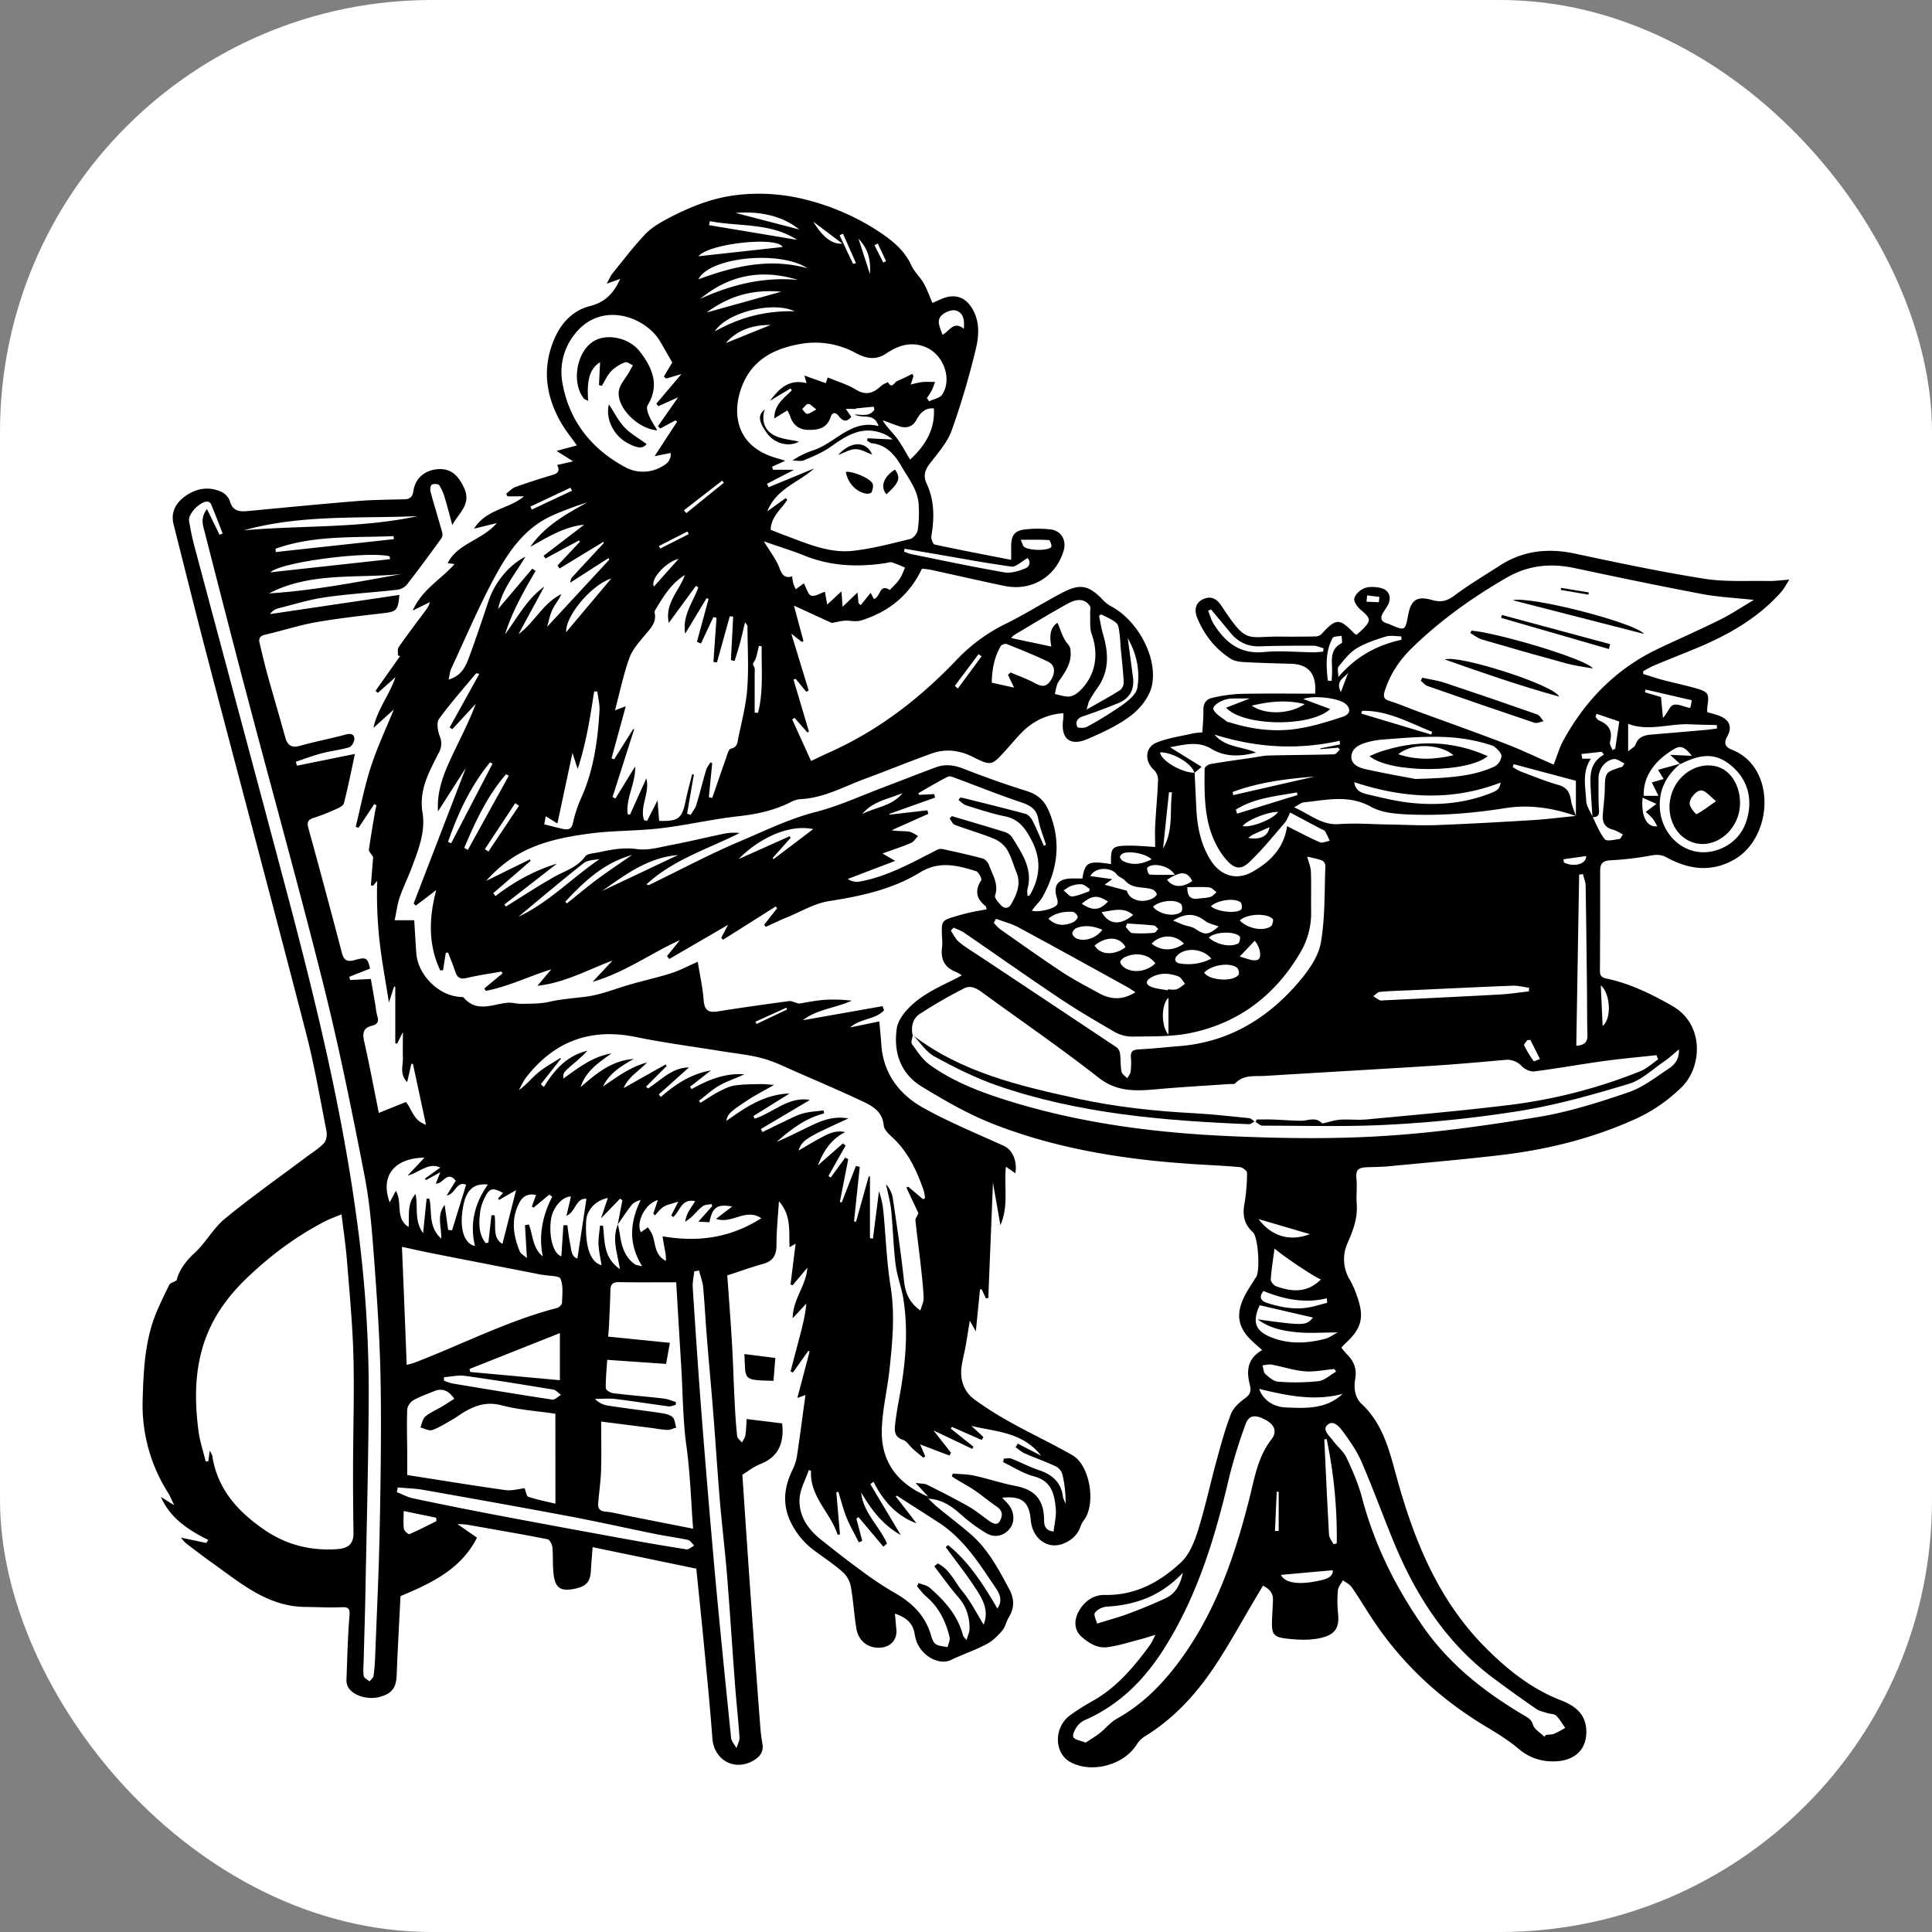 <svg id="Layer_1" data-name="Layer 1" xmlns="http://www.w3.org/2000/svg" viewBox="0 0 1282.67 1282.67"><rect x="0" y="0" width="1282.67" height="1282.67" fill="#808080" stroke="none"/><defs><style>.cls-1{fill:#fff;}</style></defs><rect class="cls-1" width="1282.67" height="1282.67" rx="286.67"/><path d="M292.25,644.22c-7.85-16.75-7.68-34.22-2.63-53.28L276.1,601.22l-1.49-1.36c11.42-29.66,22.84-59.33,34.69-90.08l-18.49,28.89c-.92-13.4,3.82-25.18,9.24-36.67s11.22-22.53,15.8-34.7L300.3,484.12l-1.76-1.19c6.51-11.75,13-23.49,19.68-35.49-1.41-.32-2-.58-2.07-.45-8.35,10-17,19.76-24.68,30.29-1.79,2.48-.89,7.94.44,11.37a12.53,12.53,0,0,1-.74,11.42c-1.9,3.54-3.66,7.16-5.37,10.8-4.24,9-7,18.15-5.3,28.51,2.08,12.76-2.65,24.59-7,36.28-2.52,6.77-5.78,13.28-8.13,20.1-1.58,4.62-2.16,9.6-3.36,15.2h13c.47,7.49.86,14.76,1.4,22,1,14,14.45,28.1,29.28,28.92.76,0,1.82.06,2.23.53,8.52,9.86,18.69,4.48,28.5,3.37,3.3-.38,6.76.77,10.13.68,5.93-.15,12,0,17.71-1.27,8.1-1.85,16.23-2.43,24.38-3.43,10.39-1.28,20.39-5.55,30.6-8.42,8.87-2.49,17.88-4.51,26.65-7.32,5.63-1.81,10.93-4.67,17.35-7.48,1.39,8.66,3.29,17.07,3.94,25.58.48,6.21,2.79,8.42,9.16,7.4,15.8-2.53,31.66-4.74,47.52-6.88,1.69-.23,3.56.87,6.51,1.67,4.5-.69,10.68-2,16.92-2.5a100.17,100.17,0,0,1,18.16.54c-10.74,4.93-23.06,5.67-32.46,13L585.93,668l1,2.7c-5.68,6.28-15.52,5.27-22.48,11.42l19.33-4c.5,5.63,1,10.4,1.33,15.18,1.27,19.51,12,33.41,28.13,42.36,17.12,9.5,35.39,17,53.26,25.12,5.43,2.47,8.93,9.48,7.65,18.15l-6.33-4.33c-1.36,12.74,2,26.06-3.66,38.78-1.68-9.65-3.37-19.29-4.93-28.23-1,25.16-2.06,50.9-3.09,76.64l-1.62.18q-1.38-3-2.78-6l-1.1.06-2.78,27.87c-1.48-2.63-2.32-4.13-4-7.1-1.11,6.79-1.9,12.05-2.85,17.29-.81,4.52-2.09,9-2.66,13.51-1.07,8.57,1.61,16.31,8.42,21.39a224.17,224.17,0,0,0,25.42,16c13.13,7.31,26.82,13.66,39.84,21.17,11.62,6.71,15.73,32.13,7.68,43a16.67,16.67,0,0,0-2.53,4.72c-2.33,7.46-12,13.37-19.63,11.87-7.31-1.44-12.5-8-13.23-16.62-1-12.11-6.08-16.15-18.94-14.78,1.48,1.6,2.88,3,4.11,4.46,3.89,4.76,4.37,11.32,1.23,15.63-3.57,4.9-9.69,6.93-15.56,3.65a103.93,103.93,0,0,1-16.93-12.4c-6-5.19-11.9-10.07-21.94-10.71,2.82,2.62,4.53,4.37,6.4,5.9,7.31,6,14.85,11.69,22,17.89,11.45,10,18.37,23.26,25.4,36.38,3.24,6,3.58,12.18-.22,18.34-1.78,2.89-2.38,6.64-4.52,9.15-3,3.48-6.5,6.92-10.5,9-7.56,4-15.77,6.69-23.47,10.42s-19.24-2.37-22.9-12.37a29.78,29.78,0,0,1-1.32-5.26c-1.18-7-5.72-10.61-13-13.15.35,4,.62,7.24.94,10.5.63,6.35-3.23,11.19-9.59,12-8.42,1.08-15.46-3.78-16.94-12.51-1.54-9.1-2-18.38-3.62-27.45a17.83,17.83,0,0,0-4.94-9.67c-5.8-5.21-12.38-9.56-18.67-14.22a50.73,50.73,0,0,1-17-20.74c-5.15-11.83-3.43-23,2.21-34.15a34.22,34.22,0,0,0,2.83-10.17c1.69-11.12,3.11-22.28,4.64-33.43.22-1.57.44-3.13.73-5.24l-5.37,1.88c2.83-10.73,5.49-20.81,8.14-30.88l-.87-.36-10.24,14.4-1.55-.77q2.92-11.15,5.86-22.31c1.93-7.3,3.86-14.6,4.62-22.66-2.62,2.78-5.23,5.57-9.07,9.66.09-12.71,8.9-21.45,9.75-33.5l-9.8,11.64-1.39-.51c1.1-8.8,2.2-17.59,3.38-27.1l-4,2.35c-.55-10.49,1.32-21.27-7.08-30.47-.63,10.27-1.63,19.54-1.6,28.81,0,6.84-2.22,10.89-9,12.76-7.88,2.17-15.58,5-23.68,7.62,1.06,15,2.24,30,3.12,45,.76,13,1.11,26.07,1.77,39.1.38,7.53.85,15.07,1.67,22.56.16,1.52,2.06,2.86,3.16,4.28.78-1.55,2-3,2.27-4.67.54-3.3.57-6.69.88-10.93L519.29,945c1.33,12.56-2,22.17-14.7,27.09-4.23,1.65-7.92,4.68-11.73,7,1.82,26.67,3.54,53,5.41,79.28q3.12,44,6.48,87.9a112.83,112.83,0,0,0,1.4,11.3c1,5.42-1.62,8.75-6,11.3-12.51,7.29-26.16-.39-27.2-14.76-1.52-21-3.66-42-5.66-62.92-1.57-16.53-3.33-33-5-49.74l-68.83-14.28c-.43,5.63-.87,10.56-1.16,15.49-.44,7.56-2.9,10.44-10.54,12.09-9.36,2-13.12-.29-14.24-9.64-.71-6-.22-12-.81-18-.19-1.89-1.84-4.94-3.26-5.21-17.91-3.5-35.89-6.59-53.86-9.73a55.38,55.38,0,0,0-5.9-.31l13,9c-10.54,20.86-30.16,30.22-50.8,38.81-.85,17.24-1.85,34.76-2.52,52.29-.32,8.52-3,12.38-11.35,14.64-7.92,2.16-17.92-.93-21-6.65a9.48,9.48,0,0,1-1-4.62c.54-14.21.81-28.45,2-42.61.48-5.66-1.44-5.83-6-5.64-7.71.32-15.45-.16-23.17-.21-25.32-.17-43.23-16-62.22-29.44-5.89-4.19-11.61-8.6-17.34-13a27.78,27.78,0,0,1-3.17-3.6l16.83,3.56,1.3-2c-13.19-6.64-25.28-14.42-31.42-28.6l8.83,5.54c-1.78-3.64-2.72-6.09-4.08-8.27a108.41,108.41,0,0,1-16.89-60.83c.56-19.74,1.32-40.21,9.25-59.12,2.59-6.17,5.5-12.22,8.5-18.21.49-1,2.19-1.35,4.82-2.84,1.43-6.24,5.65-12.44,11.89-18.15,7.45-6.82,12.44-16.46,20.18-22.83,17.21-14.14,35.48-27,53.31-40.39,4.18-3.14,8.75-5.89,12.34-9.6,1.65-1.69,2.29-5.45,1.8-8-4.28-21.84-8.05-43.83-13.61-65.35-21.31-82.43-43.31-164.7-64.9-247.07-7.89-30.08-15.39-60.27-23-90.43-2.19-8.67,1.87-15,8.69-19.5,7.29-4.84,15.41-5.82,23.43-2a11.06,11.06,0,0,1,5.3,6.18c2,6.85,6.75,6.85,12.26,6.33,23.91-2.26,47.8-4.6,71.73-6.56,10.54-.86,21.14-.94,31.71-1.21,3.85-.1,5.5-1.54,6.08-5.55,1.26-8.73,8-14.16,17.09-14.48,8.28-.3,13.09,4.76,16.67,12.76,4.82,10.8-3.81,16.45-7.95,24.42-1.6-5.92-3.08-11.87-4.86-17.72a33.09,33.09,0,0,0-3.77-8.72c-.62-.93-3.74-1.15-4.95-.42-.93.56-1.25,3.26-.85,4.74,2.5,9.2,5.35,18.3,7.87,27.48a5.29,5.29,0,0,1-1,3.89c-7.46,10.22-14.92,20.45-22.71,30.41a10.45,10.45,0,0,1-6.5,3.29c-15.94,1.78-32,2.69-47.86,5-10.47,1.5-20.7,4.73-31,7.32a9.3,9.3,0,0,0-5.38,3.8l85.87-12.73c-.84,10.45-2,11.14-11.27,12.21-14.89,1.71-29.81,3.41-44.55,6-11.17,2-22,5.61-33.13,8.14-3.74.85-4.6,2.6-3.78,5.91,1.64,6.62,3.12,13.29,4.94,19.87,3.91,14.12,8.08,28.17,12,42.3,1.49,5.45,4.13,7.35,9.95,5.71,10-2.83,20.27-4.72,30.31-7.47,3.38-.92,5.54-.13,5.65,2.88.08,1.89-1.75,5.1-3.37,5.59-5.93,1.79-12.2,2.41-18.21,4-5.84,1.53-11.51,3.7-17.26,5.6l.7,2.64,38.53-7.81c-2.49,11.44-4.61,22.19-7.35,32.79-.45,1.73-3.45,3.1-5.54,4A135.53,135.53,0,0,1,208.24,543c-4.07,1.26-4.5,3.19-3.42,7.11q11.37,41.24,22.19,82.62c1.39,5.32,4,5.94,8.74,4.61,7.47-2.09,8.21-1.46,9.95,5.71l-13.81,5.45.55,2.16,13.76-.73c1.06,6.07,2.15,12.3,3.23,18.53a36.19,36.19,0,0,0,1,5.93c1.3,3.64.24,5.7-3.49,6.61-5.83,1.42-6.39,5-5.15,10.43,3.5,15.42,6.39,31,9.72,47.44l18-7.24c4.17,5,4.94,12.4,13.29,15.07-3-14.16-5.83-27.26-8.64-40.36h-1.09l-2.75,12.11c-5.17-5.42-2.69-10.91-2.83-15.88-.16-5.38,0-10.76,0-17.37-1.59,3.2-2.71,5.44-3.82,7.69l-1.24-.28V655.27l-.77-.37c-1,3-1.91,5.92-3.45,10.68-2.27-14.55-4.73-27.46-6.19-40.48a281.11,281.11,0,0,1-1.58-40.3l-2.77,3.26-1.43-.3c.54-6.83,1.09-13.66,1.5-18.75-1.49-2.47-3-3.77-2.81-4.85,1.15-8.32,2.6-16.6,4-24.89.26-1.55.69-3.06,1-4.6l-1.43-.84-10.42,15.68-1.92-.55c3.31-13.38,5.87-27,10.14-40.08S256.58,483,261.5,471l-13.57,12.26c2.42-12,10.59-21.82,14.61-33.64l-11.66,10.37-1.6-1.28,16.32-23.1-1.43-.44c.13-1.87-.41-4.2.5-5.52,5.39-7.74,11.1-15.25,16.73-22.82,1.53-2,3.15-4,4-7.08L274,405.35c6.28-14.15,18.71-20.57,27.79-30.87l-4.61-.59c6.8-13.33,22.82-15.12,32.64-26.62L314.67,351c8.51-13.25,23.28-13,33.18-21.47H336.91l-.84-1.74c2-1.52,3.84-3.63,6.12-4.45,8.1-2.92,16.33-5.55,24.6-8,3.57-1.06,5.18-2.61,3.12-6.62l10.59-2.43-11-6.94L383,295.73c-3.84-5.47-7.67-10.12-10.62-15.28-10.25-17.93-12.59-36.68-4.1-56,4.58-10.4,12.36-18.46,23.35-21.23,10.15-2.55,15.89-8.57,20.11-18.08l-8.95,3.2c1.71-3.09,2.49-5.11,3.78-6.71,7.1-8.77,13.92-17.82,21.68-26,4.15-4.38,9.71-7.69,15.13-10.55,14.42-7.6,29.51-13.73,45.84-15.6a125.76,125.76,0,0,1,46.36,3.21,158.72,158.72,0,0,1,46.28,20c9.26,6,18.38,12.78,23.27,23.63,1.92,4.26,5.78,7.62,8.12,11.75s3.89,8.69,5.79,13.06c3.21-1.29,6.75-3.35,10.54-4.08,7.43-1.44,12.92,2.15,16.56,9,4.49,8.47,3.71,17.53,1.65,25.89a522.23,522.23,0,0,1-16,53.94c-2.92,8-9.18,15-14.52,21.94-3.32,4.33-4.42,8.28-2.07,13.26,5.26,11.19,5.16,22.85,3.15,34.76-.3,1.8,1,5.44,2.16,5.68,16.56,3.58,33.21,6.73,50.81,10.17v-9.3c.12-7.08,2.36-10.14,9.33-10.9a73.92,73.92,0,0,1,16.82,0c7.15.87,10.72,7.23,8.69,14.1-5.11,17.33-21.33,27.14-39.27,23.41-16.23-3.37-32.39-7.11-48.6-10.63-2.11-.46-4.29-.6-6.18-.85-8.47,17.9-22.39,28.85-40.61,34.46-3.24,1-7.08-.08-10.63.1-2.31.12-4.59.77-8.66,1.5L527.1,402.07q3.18,11.76,6.33,23.47l-1.07.65-7-5.48c4.1,13.4,7.82,25.58,11.54,37.76l-1.66.76-7-8.54-1.42.49q5.11,17.24,10.24,34.47l-1,.67-8.54-9.72-1.58,1,12.52,27.61c5-2.32,9-4.29,13.18-6.16,32-14.45,59.13-35.47,83.24-60.73a113.63,113.63,0,0,1,32.27-23.9c12.77-6.29,24.89-13.89,37.46-20.6s18.39-5.41,28.12,5A20.51,20.51,0,0,0,738,402.7c17.19,9.29,30.73,33.6,26.77,52.49-1.54,7.31-7.57,15-13.7,19.71-8.59,6.65-18.9,11.33-29,15.72-11.66,5.08-17.94-.24-16.24-12.71.16-1.18.13-2.39.22-4.39a41.11,41.11,0,0,0-22.2,8C677.74,486,673,492.35,667.81,498c-9.38,10.34-9.49,10.72-22,4.48-9-4.51-18.14-5.51-27.43-2.17-14.9,5.35-29.56,11.37-44.41,16.86-13.88,5.13-27,12.59-42.31,13.37a16,16,0,0,0-6.33,1.81c-11.08,5.67-22.8,8.21-35.19,9.57-17.36,1.9-34.47,6-51.82,8-15.53,1.84-31.35,1.41-46.85,3.48-18.93,2.53-37.76,6.41-53.8,17.87a92.23,92.23,0,0,0-14.92,13.55l29.06-14.27.47,1L327.45,593l1.47,1.92c12.41-9.52,25.84-17,40.85-21.55L334.88,600.5c.34.45.68.9,1,1.36,10.63-6.59,21.08-13.49,31.95-19.64,7.22-4.09,15.41-6.31,20.71-13.65,1.37-1.9,5.46-2,8.36-2.6,8.59-1.84,16.94-3.53,26.12-2.23,7.26,1,15.1-1.3,22.57-2.73,11.61-2.22,23.11-5,34.69-7.42a32.58,32.58,0,0,1,10.74-.53c-21,10.63-43.89,17.48-61.86,34.12.8.2,1.36.55,1.68.4,20.24-9.79,40.11-20.44,60.8-29.17,16.36-6.9,32.31-14.84,49.82-19.3,15.25-3.9,29.77-10.64,44.59-16.22,11.82-4.45,23.55-9.17,35.42-13.51,6.06-2.22,11.94-1.48,18.12.95,13.82,5.42,27.83,10.4,42,14.83,7.57,2.37,12,6.49,15,13.93,8.31,20.08,5.54,38.83-4.85,57.1a33.07,33.07,0,0,1-3.36,4.2c-1.08,1.33-2.15,2.66-3.36,4.17,4,1.49,15.29-1.23,16.8-4,.62-1.14.31-3.06-.14-4.44-2.56-7.79.49-12.43,8.72-12.85,2.77-.14,5.55,0,8.22,0,1.66-10.9,3.84-11.94,19-9.59-.24-11.32.47-12.15,12.47-12.26,5.2,0,10.41.52,16.82.88,0-4.85-.22-9.76.05-14.64.54-10,1.53-20,1.89-30.08a9.37,9.37,0,0,0-2.78-6.47c-6.35-5.76-6-15,1.9-18.15,7.7-3.08,16.19-4.21,24.35-6.1a53.45,53.45,0,0,1,5.93-.63c.27-5,.8-9.78.68-14.55-.1-4.27,1.57-7.37,5.48-8.24a97.19,97.19,0,0,1,18.9-2.77c16.64-.37,33.3-.13,49.87-.13.92-13.4-4.5-19.55-16.31-19.87-10.46-.28-20.91-.55-31.35-1.13-2.92-.17-6.2-.73-8.58-2.26-10.26-6.58-17.51-15.93-22.1-27.08-1.89-4.61-1.59-9.93,4-12.43,5.16-2.3,8.91-.36,12.1,4.47,17.07,25.84,16.34,20.16,39,20.4q11.76.14,23.52-.11a6.16,6.16,0,0,0,4-1.68c9.62-10.53,11.79-10.58,21.84-.13a7.35,7.35,0,0,0,1.31.74c1.09-1,2.29-2,3.43-3.1,6.52-6.26,6.25-7.74-.63-13.48-2.17-1.81-4.78-5.44-4.28-7.54.65-2.72,3.84-5.73,6.63-6.8,3.15-1.19,7.21-1,10.61-.26,6.08,1.35,7.91,6.61,4.74,12-.81,1.39-1.74,2.7-2.61,4.06-2.33,3.67-2,6.38,2.68,7.6a11.1,11.1,0,0,1,1.68.67c10,4.27,10,4.27,12-6.15,1.9-10.23,5.78-13,16.09-10.06,5.83,1.67,9.81.61,14.65-3,9.62-7.21,20-13.37,30.14-19.92,15.58-10.08,32.26-11.72,50.25-7.86,28.38,6.09,56.82,12.05,85.47,16.61,13.94,2.22,28.4,1.23,42.62,1.51,4,.08,7.92-.49,13.85-.9-2.36,3.65-3.53,6.06-5.24,8-16,18.12-36.45,29.36-58.42,38.33-8.92,3.65-17.87,7.2-26.76,10.92a72.16,72.16,0,0,0-6.58,3.58v1.78c4.44,1.37,8.84,2.87,13.33,4.06,7.17,1.9,14.47,3.38,21.6,5.44,8.5,2.45,9,3.61,7.63,12.41a25.26,25.26,0,0,0,0,3.48c2.33.67,4.82,1.25,7.22,2.1,7.31,2.6,9.71,7.36,6,14.07-2.65,4.82-1,7.09,3.08,8.71,29.79,11.72,27.46,58.15,1.58,72.94-15.19,8.67-30.13,6.63-44.7-1.32-3.68-2-6.7-2.08-10.71-1.33a201.29,201.29,0,0,1-26.7,3.14c-5,.24-6.89,2.11-6.9,6.71,0,22.34,0,44.67-.15,67,0,3.42,1.76,4.27,4.72,4.9,15.5,3.29,29.47,10.23,43.18,18,22,12.49,19.64,41.07,6.44,53.92A106.7,106.7,0,0,1,1086,742.81c-28.21,12.76-57.94,20.26-88.57,23.93-25.07,3-50.25,5.14-75.39,7.55-5,.48-10,.45-15,.69-5.83.27-7,2.21-6.47,7.89.51,5.46-.23,11,.17,16.51.68,9.4-2.35,17.42-6.13,26a26.08,26.08,0,0,0,1.54,24.29,57.11,57.11,0,0,1,4.65,10.45c5.24,14.47,3.34,21.85-8.06,32.22-.71.64-1.3,1.41-2.23,2.42,1.46,1.69,2.67,3.24,4,4.64,4.38,4.43,6.37,9.49,5.26,15.87-1.06,6.15-.42,12.44,4.31,16.89,15,14.08,18.84,33.2,24.05,51.69,11.58,41.1,27.71,79.75,58.63,110.55,14.49,14.44,30.26,27,49.66,34.49,9.8,3.77,17.08,9.75,16.75,21.67-.36,12.47-9.4,19.61-24.32,18.78a33.9,33.9,0,0,1-20.75-8.4c-6.7-5.63-14.3-10.27-21.83-14.8-30.48-18.3-55.84-41.93-75.41-71.66-4.52-6.88-8.76-14-13.45-20.71-1.35-2-3.85-3.1-5.82-4.62-1.17,2.2-3.14,4.32-3.34,6.59a82.54,82.54,0,0,0,.1,15.56c.95,9.43-1.81,14.2-12.59,16.38-7.26,1.47-15.15,1-22.6.07-7.64-.94-8.93-3.37-8.68-11,.15-4.62.4-9.24.65-13.86s-1.64-7.7-6.65-10.14c-1.59,2.69-3.14,5.34-4.73,8-10,16.69-19.18,34-30.3,49.89-11.64,16.65-25.76,31.34-43.39,42.16a17.49,17.49,0,0,0-5.44,5.49c-8.58,13.63-30,19.3-44.09,11.52-10.65-5.88-11-22.68-.41-30.78a144.75,144.75,0,0,1,15.78-10c15.75-9,27.08-22.55,37.58-36.9,1.15-1.58,1.88-3.47,3.64-6.77-4.49,1.35-7.55,2.38-10.66,3.18-6.95,1.78-13.84,4-20.91,5-6.74,1-12.51-2.49-17.46-6.85-5.31-4.68-5.45-12.15-.51-19.17,3.83-5.46,9.37-8.75,15.85-8.62,20.31.42,36.75-8.59,50.75-21.74,5.46-5.14,8.76-13.41,11.1-20.86,4.8-15.29,8.15-31,12.38-46.5,2.86-10.46,5.68-21,9.59-31.07,1.59-4.1,5.6-7.71,9.33-10.4,3.2-2.3,4.16-4.52,3.38-8a2.36,2.36,0,0,0-.11-.59c-2.39-9.28-2-17.72,8.13-23.4-2.58-2.31-4.61-4.07-6.58-5.9-9-8.39-11.06-16.87-6-28.14,2.15-4.83,5.33-9.19,8.06-13.77.1-.16.3-.27.42-.43,2.84-4,1.57-26.66-2.09-30-5.63-5.18-7-11.12-5.64-18.54a127.15,127.15,0,0,0,1.78-20.89c0-1.29-2.93-3.65-4.67-3.8-10.79-1-21.64-1.39-32.46-2.12-44.84-3-89-10-131-26.38-16.7-6.51-32.55-15.64-47.9-25-14-8.57-18.85-22.69-16.5-38.7.61-4.19,3.47-8.51,6.39-11.81,8.85-10,21-15.29,32.68-21.11.89-.45,1.75-.94,4.1-2.2a30.15,30.15,0,0,0-3.92-2.29c-7.91-3-10.28-8.81-9.17-16.75a43.64,43.64,0,0,0-.12-7.23c-.28-10.15-.29-10.18,9.77-13.14q4.92-1.46,9.92-2.56c3.28-.72,6.61-1.23,10-1.86-.32-1-.32-1.82-.7-2.12-6.16-4.86-7.34-10.28-2.93-17.16.63-1-1.72-5.56-3.42-6.08-12.43-3.79-24.31-7.06-37.33.92-18.3,11.21-39.18,15.69-60.42,19-9.45,1.48-18.3,6.85-27.37,10.58-4.9,2-9.68,4.32-14.52,6.49l-1-1.48L515.94,603l-.93-1.18-35,22.1-1.15-1.39,4.5-8.53-39,22.68-1.52-1.93,8.52-10.57c-19.16,8.6-36.13,21.31-57.95,27.7l13.26-14.17c-16.48,6.14-31.8,14.82-49.87,16.77L366,643.56c-14.85,4.58-28.53,11.47-43.51,14.28l-.93-1.61,12.07-10c-.24-.4-.48-.8-.73-1.2-7.73,1.39-15.53,2.46-23.16,4.28-4.42,1.06-6.26-.47-7.53-4.34-1.39-4.26-3.13-8.4-4.72-12.6l-1.53.26q-.92,5.76-1.82,11.53Zm765-101.7c-.37-5.8-.82-11.6-1.09-17.41-.4-9-1.61-18.3,8.72-24.09l-1.43-1.9-13.53,1.47c.2,1.1.4,2.21.56,3.11h5.76c-6.11,9.06-3.56,18.7-3.16,27.93.15,3.64,2.77,7.19,4.27,10.77,2.61,5,4.59,10.57,8.14,14.79,1.34,1.58,6.37.28,9.64-.18.89-.12,1.54-2,2.3-3.06-2.22-1.07-4.33-2.56-6.67-3.15-5.32-1.34-7-4.86-6.66-9.81.39-5.59,1.2-11.16,1.32-16.75.27-11.58.13-11.58,11.57-15.16.27-.08.42-.58,1.53-2.24-2.58-1.11-5.09-3.24-7.19-2.89-6,1-10.15,6.94-10.09,13.09.07,7-.13,14.06.35,21,.26,3.78-1.42,4.46-4.33,4.48Zm-647,270.29c.48,2.54,1.06,5.07,1.44,7.63,1.08,7.31,3.23,14.09,9.48,18.71,1.15.85,2.88.91,5.18,1.58-9.45-15.39-8-29.48-1-44.07-2.35.75-4.6,1.61-5.9,3.23-3.34,4.19-6.26,8.71-9.35,13.09q1.54-8,3.1-16l-1.5-1.23L399,808.89l4.55-13.51c-8,1.41-14.06,8-14.39,15.17-.81,17,2.73,27.51,10.2,29.42-.7-4.62-1.76-9.12-2-13.65-.17-4.2.6-8.42,1-12.64l2,.12c1.24,10,0,21,11.19,28.78-1.72-10.91-5.4-20.24-1.28-29.77Zm705.17-305.58-6.58-6.09,14.34.65c-4.55-5.88-7.38-7-11.51-4.6-9.51,5.47-21,15.7-20.37,31.18h9.79l-4.44-8.93,7.87-2.24-3.72-6.12,14.83-4.06c-9.24,7.69-14.38,17.14-13.64,29.57.87,14.56,11.36,27.28,25.8,29.06,11,1.36,26.38-4.75,31.52-20.14,4.57-13.7,1.58-26.94-8.87-36.27-10.09-9-19.58-9.58-34.42-2.12a2.12,2.12,0,0,1-.61.11Zm-69.15,34.54c-15.2-5.4-31-7.78-46.81-5.26-21.73,3.47-43.49,5.21-65.38,4.17-8.06-.38-17-1.19-23.81-5-14.85-8.35-29.65-4.48-44.64-3-1.75.18-3.36,1.65-6.5,3.28,10.65,4.74,18.26,12,29.83,11.17,11-.79,22.07.1,33.11.26,10.59.16,21.2.78,31.77.39,21-.78,42.09-2,63.12-3.26,9.79-.61,19.53-1.85,29.29-2.8V518.36l-41.25-11c-.23.63-.46,1.25-.7,1.88a42.08,42.08,0,0,0,5.37,3c8.23,3.08,16.39,6.46,24.83,8.85,5.55,1.57,7.65,4.7,8.44,10,.54,3.65,2.18,7.13,3.32,10.68ZM793,513.16c-1.58-6.2-14.17-13.75-22.78-13.67.32,5.37,14.46,13.71,22.91,13.52q.54,11.43,1.07,22.85c.56,12.38,2.74,24.27,9.42,35,6.53,10.55,17.08,14,27.88,7.95,11.75-6.64,20.94-15.73,23-30.32,7.32,3.67,14.37,7.46,21.68,10.65,1.74.76,4.38-.54,6.6-.89a51.56,51.56,0,0,0-3.05-6.36c-.57-.88-2-1.18-3.1-1.75l-20.08-10.7c-1,1.94-1.94,4.84-3.77,7-7.54,8.8-14.88,17.87-23.25,25.83-5.83,5.55-10,4.6-15.37-1.48a48,48,0,0,1-6.4-9.44c-8.53-16.08-8.17-33.64-8-51.11,0-1.06,2.51-2.77,4-3,9.08-1.56,18.21-2.8,27.32-4.13,3.74-.54,7.47-1.42,11.22-1.52,14.46-.36,28.92-.38,43.38-.8,1.33,0,2.61-2,3.91-3.12l-1.18-1.29-11.85,1v-.53l13.1-2.61-.24-2.44c-28.15,6.34-55.76,4.52-83.09-4.12,7,8.57,18.13,7.79,27.54,11.93-10.54,2.8-20.57,3-29.57-2.44-8.75-5.23-17.12-3-27.5-1.07l20.95,13ZM606,687c-.21,2.12-1.41,4.94-.48,6.23,3.56,5,7.1,10.4,11.93,13.85,15.46,11.07,33.18,17.85,51.18,23.5,48.24,15.1,98,21.55,148.18,23.73,33.91,1.48,68,2,101.88-.13,34.38-2.13,68.69-7,102.71-12.62,20.22-3.35,40.1-9.68,59.57-16.31,9.64-3.29,18.22-10,26.86-15.75,3.72-2.47,7.18-6.08,6.8-12.78-3.91,3.21-6.8,6-10.07,8.19-7.59,5.16-14.73,12.13-23.17,14.67-23.38,7.06-47.07,13.77-71.1,17.75a814.91,814.91,0,0,1-86.79,9.28c-28.37,1.62-56.89.71-85.35.73-1.51,0-3-1.59-4.54-2.45.24-.55.48-1.1.73-1.65,3.33,0,6.66-.1,10,0,6.36.23,12.72.7,19.08.85,4.8.11,9.91-2.91,14.23,1.62.22.23,1,0,1.46-.1,3.52-.76,7-2,10.54-2.23,6-.38,12,.36,17.9-.2,30.89-2.92,61.81-5.61,92.6-9.34a346.5,346.5,0,0,0,89-22.7c4.25-1.73,7.82-5.14,11.71-7.78l-1.15-2.82c-11.71,1.29-23.45,2.32-35.12,3.93-15.3,2.11-30.51,4.88-45.83,6.83-2.62.34-6.31-1.28-8.23-3.24a13.42,13.42,0,0,0-11.78-4.36c-15.8,1.44-31.61,2.84-47.44,3.86C914.23,709.92,877.1,712,840,714.29c-6.88.42-14.21-1-19.86,4.89-.75.77-2.7.43-4.1.53-16.24,1.15-32.49,2-48.7,3.5-13.51,1.21-25.94,1.7-38-7.76-24.34-19.09-49.89-36.65-74.92-54.86-4.28-3.12-8.94-7.1-14.21-4.47a303.72,303.72,0,0,0-29.49,17c-4.65,3-6,8.3-4.86,13.93ZM226.76,806.22c-4.31,1.79-7.52,2.87-10.49,4.39-19.28,9.85-36.44,22.67-52.08,37.59-13.91,13.26-24.58,28.42-29.92,47.19-5.12,18-4.85,36.12-2.54,54.32.88,7,3.19,13.76,4.85,20.63l1.76-.32.92-7c.9,1.87,1.56,2.71,1.7,3.63,3.42,22.17,17.13,37.1,34.77,49.14,14.65,10,31,14,48.6,12.65,7.61-.57,10.48-4.14,10.36-11q-.36-22-.29-43.91c.06-24.44.88-48.9.23-73.33-.56-21-2.57-42-4.25-63C229.59,827.3,228.09,817.42,226.76,806.22ZM1164.4,398.29c-12.73-1.4-23.75-1.9-34.47-3.93-28.12-5.33-56.15-11.15-84.14-17.13-16.11-3.45-31-2.12-45.65,6.36-22.57,13.05-43.51,28-62.27,46.14-8.45,8.18-14.71,17.35-18.36,28.52-1.24,3.79-1.23,5.84,3.11,7.17,6.12,1.89,12,4.46,18.06,6.67,19.58,7.2,39.25,14.15,58.72,21.64,10.77,4.14,21.21,9.17,32.07,13.92,2.37-6,3.84-11.28,6.41-16,14.67-26.83,35.22-47.72,63-60.95,13.6-6.47,27.42-12.49,40.9-19.19C1149.23,407.85,1156.13,403.18,1164.4,398.29ZM612.82,796.18l1.31-.74a27.46,27.46,0,0,0-.75-4.59c-4.5-13.25-10.25-25.74-20.72-35.56-2.42-2.27-5.69-5.14-5.94-8-.84-9.55-7.72-13.13-14.74-16.42-14-6.54-28.18-12.65-42.34-18.81-7.65-3.32-15.18-7.18-23.16-9.35-9-2.47-18.53-3.35-27.83-4.87-18.78-3.08-37.69-5.48-56.31-9.33-30.13-6.21-54.25,2.65-73,26.77-2,2.55-3.26,5.61-4.87,8.44,5.06-3.51,8.59-8.12,13-11.74s9.73-6.47,14.65-9.65l.22.64L359.05,719.8l2.05,1.87c6.92-11.46,15.41-20.91,28.91-24.06A100.1,100.1,0,0,1,381,706c-7.11,6.13-7.11,6.13-7,10.05,10-7.07,19.53-14.68,31.94-16.64-8.44,6-17,11.68-20.47,22.32,10.21-8.83,20.33-17.54,35.25-18.7-8.43,4.86-16.26,9.55-20.34,18.27,9.26-6.29,18.14-13,29.18-15.9-5.33,5.68-12.48,9.55-15.52,17l27.92-15.73c.2.37.39.75.59,1.13l-13.63,13.65,1.29,1.22c8.64-5.53,15.89-13.92,27.19-14-6.74,6-13.34,12-20,17.9.44.57.89,1.13,1.33,1.69C448.27,720,458.49,713,472,710.67l-13.87,10.84,1,1.56c10.91-6.1,22.2-10.77,35-9.84-5.34,2.66-11.13,4.38-16.26,7.28s-9.25,6.85-13.83,10.34l1,1.3c4.08-2.5,8-5.21,12.28-7.42,3.32-1.74,6.86-3.52,10.49-4.07,5.67-.85,11.5-.77,17.26-.92,2.42-.06,4.86.28,8.82.54-7.1,4.09-12.82,7-18.13,10.52-11.65,7.74-12.59,8.87-13.54,13.41,12.61-8.93,25-17.62,42-18.24l-24.06,15c.3.58.59,1.16.88,1.74,12.36-4,22.61-15,36.61-12.42l-32.52,19.3,1.12,2c4.43-2.16,8.84-4.39,13.31-6.48s8.63-4.45,13.21-5.78,9.3-1.47,14-2.13l.36,2c-12.48,3.25-22.25,10.71-31.48,18.91,7.8-3.28,15.22-7.15,22.77-10.75s15.07-6.51,24.88-4.82c-28.53,13-30.64,14.35-33.18,21.34,5.7-3.28,10.41-6.17,15.28-8.75s9.66-4.9,15.7-3.51c-9.52,4.82-14.55,12.91-18.14,22.14l16.69-14.66,1.72,1.52Q555.68,770.67,550,780.8l1.55.94,9.6-13.18,2,1L557.59,798l1.24.29,9.41-24.16,2.55.52L567,810.86l1.3.36q4.23-15.09,8.44-30.18h.82v41l2,.26q2-15.74,4-31.46a57.83,57.83,0,0,1,3,14.3c1.58,16.32,2.1,32.8,4.72,49,3,18.6,1.21,36.88-.75,55.24-1.43,13.32-4.74,26.55-5.09,39.87-.57,21.16,10.23,35.77,30.86,44.43l-8.45-9.16c3.84.56,6,.38,7.67,1.21,9.28,4.65,18.56,9.33,27.58,14.45,4.86,2.76,9.16,6.49,13.8,9.66,2.61,1.78,5.49,3.36,7.38-.9,1.59-3.57.93-6.39-2.61-8.75-4.93-3.28-9.44-7.19-14.33-10.55-3.75-2.58-7.8-4.72-11.71-7.08-1.26-.75-2.48-1.58-3.71-2.37.22-.62.44-1.24.65-1.87,4.66.41,9.43.33,14,1.32,9.34,2.05,18.47,5.14,27.85,6.94,12.82,2.47,18.7,9.31,18.76,22.64,0,3.22.63,7,6.3,7.58.56-5,1.87-10,1.47-14.76-.81-9.72-2.61-18.77-14.58-21.91-7.12-1.87-13.6-6.17-20.37-9.38l.49-2.4c1.7,0,3.6-.49,5.08.09,6.16,2.4,12.06,5.55,18.31,7.64,8.72,2.93,14.56,8,15.81,17.49.22,1.65,1.16,3.21,1.77,4.81a79.9,79.9,0,0,0-2.16-19.67,8.76,8.76,0,0,0-4.37-5.19c-6.72-3.14-13.75-5.6-20.55-8.57-2.21-1-4.08-2.72-6.11-4.12l1.47-2.39,15.49,8c-12.44-15.77-29.73-15.77-46.3-19.77l8,7.43-1.14,1.9L632,947.35l-.75,1.12,15,12c-.25.48-.49,1-.74,1.46l-25.74-12.26,11.64,14.86-1.13,1.81-19.4-7.4c1,2.37,2.2,5.12,3.37,7.86l-1.2,1c-2.35-2-4.77-3.85-7-5.89s-4-5.16-6.59-6c-5.21-1.66-5.69-5.35-5.26-9.44.65-6.17,1.71-12.31,2.84-18.41,4-21.66,6.2-43.42,2.78-65.34-1.22-7.83-4.24-15.39-5.22-23.23-1.5-11.91-1.71-24-2.93-35.94-.6-5.82-2.25-11.54-3.42-17.3a18.17,18.17,0,0,1,4.46,9c2.69,18.23,5.45,36.46,7.43,54.77.88,8,3.2,14.58,10.92,20,.9-3.25,2.27-5.81,2.16-8.32-.31-7.21-1.12-14.42-1.93-21.61-1.12-10-2.48-19.94-3.54-29.93-.12-1.13,1-2.39,2-4.7l-8-17,1.21-.6Zm2.54-531.94,1.5,2.15c3-1.44,7.16-2.09,8.69-4.46,6.78-10.47.82-26.42-10.76-31.37-9.72-4.15-18.51-1.22-26.21,4-7.35,5-13.86,3.31-20.31-.13a56.23,56.23,0,0,0-37.38-6c-15.28,2.79-29,9-36.43,23.84-8.75,17.51-8.86,43.83,21.9,52.09,1.5.4,3,.91,5,1.52l-8.79,4,.63,2h14l-18,9.33c.38.75.75,1.51,1.12,2.26L540.51,311c-10.14,9.36-25,13.15-31.07,28.46l12.23-8.79,1,1.2c-4.09,6.34-10.86,11.31-11,19.88,3.38,1.32,6.32,2.52,9.31,3.62,14.67,5.42,29.33,12.1,45.33,10.32,12.8-1.42,25.4-4.79,38-7.85,2.11-.52,4.66-3.69,5-6a82.84,82.84,0,0,0,.65-16.13c-.3-9.95-6.47-17.49-11.16-25.59-4.53-7.83-9.93-14.67-19.87-15.84-1.14-.14-2.17-1.13-3.25-1.72l.3-1.59,16.61.82a21.36,21.36,0,0,0-7-4.2c-13.3-4.94-23.47,1.48-33.76,8.8-5.43,3.86-11.79,6.53-18,9.17-2.18.93-5.1.15-7.67.15A55.84,55.84,0,0,1,539.8,299c14.86-4.81,25.29-20.79,43.46-16.13-2.79-9.19-10.81-4.61-15.87-7.73,4.89.19,10,1.59,13.13-3.15-.14-.68-.29-1.37-.43-2l-11.86,1.17.11.31h-6.8l3.64,5.22c-2.24,2.91-5,3.91-8.15-.24-2.14-2.83-4.38-3.13-5.62.62-2.35,7.11-7.89,8.35-14.28,8.35s-10.62-3-12.57-9.19a27.42,27.42,0,0,0-1.87-3.76l-8.6,5.32c-.06-9.32,6.56-13.51,11.6-18.66l-.84-1.26-13.63,8.23c6-8.09,12.8-14.71,24.23-11.7-.43-1.58-.76-2.77-1.39-5.07l14.16,5.07c.61-1.72,1.08-3.06,1.34-3.81,6.62,2.79,13.15,4.7,18.76,8.12,6.74,4.11,11.61,2.22,16.64-2.47,1.23-1.15,3-1.71,4.53-2.54,2.65,4.89,4.31,0,6.23-.76,3.41-1.35,6.66-3.12,10-4.72l.73,1.57c-.52,1.56-1,3.12-1.82,5.51a74.29,74.29,0,0,1,7.64-1.66c2.54-.25,5.12-.06,8.54-.06-.9,2.29-1.46,4.13-2.33,5.82A49.37,49.37,0,0,1,615.36,264.24ZM437.6,545c12.86.39,15.19-1.58,17.63-13.44,1.21-5.89,2.84-11.7,4.28-17.55l1.15.27-4.49,25.89,2.39.84c1.26-2.19,3-4.23,3.7-6.58,2.34-7.67,4.23-15.47,6.51-23.15.56-1.86,1.93-3.48,2.93-5.2l1.14.67q-1.12,11.26-2.23,22.52l2.25.46c3-8.64,5.91-17.31,9-25.92.87-2.44,1.82-6.43,3.35-6.75,4.66-1,4.38-4.59,5-7.42,2.27-10.84,5.11-21.69,5.91-32.67,1-13.74.19-27.61.11-41.43,0-.42-.53-.84-1.61-2.42-1.26,5.27-2.18,9.47-3.3,13.63s-2.41,8.06-3.62,12.1l-2.45-.66,1.5-28.8-2.25-.24L476,439.77l-2.35-.29q1-14.66,2.06-29.32l-2.11-.46q-4.11,8.76-8.21,17.53l-2.7-1.13q3.87-14.18,7.73-28.35l-1.24-.72-14.27,23.64c-2.06-11.81,5.12-20.78,8.75-30.74L462,389c-5.81,7.93-11.61,15.86-18,24.56-2.76-13.3,7.18-21.45,10.66-31.79-9.3,5.76-14.52,14.72-19.84,23.57a2.72,2.72,0,0,0-.13,1.78c1.14,6.16-2.64,9.95-6.21,14.18-4,4.8-8.57,9.8-10.63,15.52-3.95,11-6.31,22.58-9.56,34.79l7.16-2.71L406,503.51l1.77.57,12.71-20.17.53.34q-7.17,22.42-14.34,44.9l1.91,1,13.09-21.29c.46,11-6.15,20.71-5,31.57l1.55.52q5.44-12.09,10.9-24.17c2.45,9.77-4.54,18.46-1.54,27.73l2,.52,7-13.66C436.91,536.29,437.24,540.46,437.6,545ZM399.13,943.79c0,11.16.24,21.78-.08,32.38-.23,7.19-1.27,14.36-1.9,21.54-.31,3.5.73,5.5,4.86,5.88,5.17.47,10.25,1.88,15.38,2.89l42.77,8.44c-1.4-18.44-1.91-36.73-4.42-54.75-2.44-17.57-2.37-35.17-3.46-52.75-1.12-18.17-2.17-36.35-3.34-56.12-13.13,0-25.53.15-37.93-.08-4.24-.08-5.7,1.52-5.78,5.56-.14,7.74-.55,15.48-.9,23.21-.12,2.5-.39,5-.58,7.4l41,4.12-2.52,14-39.1-2.7c-.43,6.91-1.09,12.86-.94,18.79,0,1.2,3,3.13,4.84,3.35,11.16,1.38,22.38,2.25,33.56,3.54,2.77.32,5.44,1.53,8.16,2.33-.05.62-.09,1.25-.14,1.88-1.57.36-3.21,1.2-4.71,1-11.71-1.54-23.37-3.45-35.09-4.86-4.53-.55-9.19-.09-13.79-.09a15.07,15.07,0,0,0,8,4.36c11.88,1.83,23.81,3.25,35.7,5,2.69.4,5.84,1,7.72,2.65,1.62,1.44,1.73,4.58,2.51,7-1.92.56-3.84,1.58-5.76,1.58a70.77,70.77,0,0,1-8.95-1.09ZM145.72,355l2.11-.83c-2.58-6.58-5.11-13.18-7.81-19.71a3.13,3.13,0,0,0-2.33-1.44c-4.71-.19-12.88,8-12.17,12.78a174.92,174.92,0,0,0,4.22,19.34c20,75,40.21,150,60.12,225.08,19.28,72.68,37.19,145.61,47.13,220.35A836.25,836.25,0,0,1,244.81,924c-.16,44.21-1.36,88.42-2.19,132.63-.28,15.07-.78,30.14-1.16,45.21-.09,3.62-.5,7.29,0,10.83.19,1.37,2.49,2.44,3.83,3.65.94-1.23,2.51-2.37,2.7-3.71a120.4,120.4,0,0,0,1.09-13.14c1.07-28,2.45-56.08,3-84.14.65-33.13,1.16-66.29.59-99.42-.46-26.21-2.24-52.42-4.19-78.57-1.42-19-2.82-38.09-6.44-56.71-8.16-41.92-16.58-83.85-26.92-125.28-16-64.06-33.76-127.69-50.61-191.54C154.77,427,145.3,390,135.84,353.06c-1.13-4.44-2.93-9.18,1.55-15.14Zm223,583.58c-12.06-1.78-24.2-2.55-35.75-5.6-9.88-2.6-17.64.15-25.53,4.9-2.24,1.35-4.3,3-6.57,4.27-4.53,2.57-9,5.52-13.82,7.24-2.17.78-5.27-1-7.94-1.68,1-2.48,1.43-5.7,3.26-7.26,3.14-2.7,7.19-4.32,10.81-6.49,2.82-1.68,5.55-3.5,8.42-5.32-3.78-5.47-8-7.27-13.48-5-4.63,1.93-9.45,3.55-13.75,6-1.94,1.13-3.93,4-4,6.16-.38,9.6-.07,19.22,0,28.84v14.63c22.4,3.51,43.73,7,65.13,10,4.31.6,8.89-.8,12.8-1.21.9,2.23,1.24,5.26,2.45,5.66,5.54,1.85,11.33,3,18,4.59Zm169.81,38-1.54-.64c-2.18,6.48-5.92,12.9-6.18,19.45-.42,10.75,5.31,19.6,13.68,26.32,8.91,7.16,17.93,14.19,27.15,20.94a226,226,0,0,0,22,14.66c11.57,6.52,20.5,14.94,24.35,28,.66,2.25,1.52,5.07,3.24,6.22,2.13,1.43,5.25,1.42,7.94,2,.46-2.27,1.74-4.74,1.24-6.77-2.53-10.3-7-19.56-15.33-26.65-2.36-2-4.22-4.63-6.3-7,.36-.71.73-1.42,1.1-2.12,2.52,1,5.53,1.52,7.48,3.22,9.91,8.69,18.59,18.34,22,31.64.17.68.9,1.21,2.32,3,.9-3.13,2-5.22,2-7.32.09-7.83-2-14.87-7.33-21-5.71-6.57-10.74-13.73-16.07-20.63l2.22-1.92c7.89,3.72,11.25,12.17,16.43,18.46,5.6,6.79,9.6,14.91,14.09,22.12,4-9.66-1.16-17.85-6.42-25.7-5.91-8.83-12.49-17.2-18.78-25.77l1.61-1.29c14,11.27,23.48,26.36,32.74,42.08,3.47-5,1.71-9.37-.65-12.91-11-16.33-21.39-33.18-38.45-44.22-9.2-5.95-18.43-11.84-27.65-17.76l-.72.49,13.77,17.86c-13.47-5-22.21-15-28.57-27.62l-2.09,1.61L598,1019.11c-12.13-6.8-19.63-17-26.23-28.2,1.31,13.51,12.12,22.28,17.12,33.88l-2.43,2.06-16.55-19.69-1.35,1.11q1.94,7.35,3.88,14.71l-2.25,1c-2.68-5.35-5.73-10.56-8-16.09s-3.77-11.62-5.61-17.45l-1.33.33q1.2,14,2.42,27.93l-1.53.29c-4.68-14.66-18.64-25.32-17.68-42.48ZM270,906.2c2.55-.75,4.1-1.08,5.56-1.64,31.43-12.09,61.5-27.71,94.32-36.2,1.34-.35,3.2-2.26,3.24-3.49.18-5.36.94-11.21-1-15.89-.84-2.08-7.49-1.8-11.5-2.59a10,10,0,0,1-1.2-.12l-71.57-14c-6.73-1.33-13.42-2.86-21-4.48C268,854.44,269,880,270,906.2ZM446.3,240.67c-2.49-4.34-5.21-9.24-8.08-14.07-9.71-16.38-39.34-27.45-57-4.32a40.19,40.19,0,0,0-7.85,31.8c4.43,25.15,19,43.74,41.33,55.86a24.76,24.76,0,0,0,23.71.38c3.62-1.84,7.22-4.07,6.89-9.58l-10.68,2.1L449.5,280l-1-.94-10.08,5.39L436.81,283,450.2,263.8l-13.15,5.87L435.76,268l16.65-19.67-10.1,3L440.72,250ZM630.46,543.41l1.5-1.58c11.87,3.54,23.77,7,35.58,10.7a9.13,9.13,0,0,1,4.61,3.67c6.38,10.43,13.66,20.65,10,34.08-.38,1.38,0,3,0,4.44.68,0,1,.08,1.06,0a7.56,7.56,0,0,0,1.08-1.43c6.42-11.73,7-23.1.55-35.49-4.18-8-8.45-14-17.8-15.87-8.61-1.76-17-4.56-25.43-7.19-1.93-.6-3.51-2.35-5.25-3.58l1-1.5a6.12,6.12,0,0,1,1.6,0c14,3.5,28,6.9,41.93,10.69,1.87.51,3.72,2.74,4.68,4.63,2.74,5.38,5,11,7.47,16.52l1.43-.55c-1.76-5.7-4.1-11.3-5.13-17.12-1.33-7.52-6.39-9.5-12.67-11.61-14-4.71-27.78-10.27-41.67-15.42-1.82-.67-4.27-1.86-5.62-1.19-6.72,3.36-13.17,7.27-19.71,11l.58,1.1,10-.51c.18.78.35,1.56.53,2.33l-30.3,10.8.22.51,25-2.88.63,2.35L592,551.18c3.92.8,7.69.45,11.35.93,2.15.28,4.14,1.87,6.2,2.88-1.55,1.58-2.82,3.83-4.7,4.63-6,2.58-12.33,4.62-18.94,7l8.41,4.93-31.51,12a11.22,11.22,0,0,0,7.6,1.8c18.82-3.35,35.19-12.74,51.94-21.23a6,6,0,0,1,3.74-.36c8.8,1.94,17.62,3.84,26.31,6.2,1.72.47,3.59,2.62,4.22,4.41,2.25,6.48,6.61,12.5,4,20.21-.52,1.53,2.17,4.51,3.89,6.36,2.4,2.6,5.15,2.32,6.92-.83,3.7-6.57,6.59-13.34,3.36-21.08-2.08-5-3.45-10.39-6.22-15a19.12,19.12,0,0,0-8.62-7.18c-8.52-3.5-17.43-6-26.07-9.24C632.41,547.08,631.58,544.86,630.46,543.41Zm90.3,613.53c3.16-2.1,6.43-4,9.36-6.28,3.9-3.08,7.12-7.26,11.38-9.62,14.69-8.14,26.61-19.31,37-32.28,26.71-33.44,40.53-72.67,50.87-113.45,3.49-13.76,5.64-28,14.76-39.69,3.82-4.92,2.23-9.59-3.58-12.76-7.26-4-11.44-3.45-13.65,2.79a340.07,340.07,0,0,0-10.8,35c-9.34,39.82-21,78.59-43.11,113.64-13.21,20.93-29.72,37.56-52.55,47.6a13.45,13.45,0,0,0-5.46,4.42c-1.4,2.06-3.15,5.43-2.35,7,.88,1.74,4.47,2.13,8.13,3.63ZM633.15,615.87l-1.9,2c1.81,2.58,3.18,5.72,5.54,7.62,4.68,3.77,9.89,6.88,14.9,10.21q44.87,29.81,89.68,59.67a6.42,6.42,0,0,1,2.23,4.15c.51,4,.23,8.08,1,12,.32,1.64,2.47,2.92,3.79,4.37.78-1.44,2-2.82,2.23-4.32a47.79,47.79,0,0,0,.2-9.64c-.32-4,1.45-5,5.22-5.24,9-.46,18-1.44,27-2.17,33-2.65,59-18.59,79.81-43.25,6.2-7.35,12.52-16.4,14.09-25.48,2.88-16.71,2.32-34,3-51.09a4.5,4.5,0,0,0-2.26-3.48,94.82,94.82,0,0,0-9.83-2.47c1,3.65,2.35,6.79,2.47,10,.33,8.83,0,17.68.16,26.51a51.36,51.36,0,0,1-7.14,27.06c-16.58,28.32-40.81,46.89-73,53.51-12.64,2.6-26,2.14-39,2.38a24.42,24.42,0,0,1-12-3.49c-12.34-7.12-24.63-14.41-36.47-22.33-21-14.07-41.66-28.68-62.53-43C638.2,617.88,635.58,617,633.15,615.87ZM344.25,421c10.68-7.78,16.26-20.64,28.46-26.55-1.69,3.78-4.31,6.86-6,10.38-1.59,3.3-2.22,7.06-3.5,11.36,14.27-15.41,27.8-30,41.33-44.67l-.55-1-25.51,16.38c.61-2,.62-2.85,1.08-3.35q10.62-11.56,21.33-23l-.25-.85-29.12,17.72-1.37-1.94L385,359.67l-.59-.89-22.25,12L360.89,369l26.94-20.64c-13.15,1.31-24.32,8.23-35.73,14.7,9.47-13.87,23.57-21.66,37.76-29.48a216.47,216.47,0,0,0-23.51,8.81c-18.61,8.5-29.39,24.79-38.48,41.78-10.39,19.43-19,39.8-28.34,59.81-.89,1.92-1,4.2-1.7,7.21,8.37-2.45,11.16-8.41,13.37-14.32,4.71-12.57,8.92-25.33,13.2-38.06,4.08-12.15,13.58-23.76,24.41-29.23-6.56,11.36-15.41,21.22-18.07,34.71l22.65-26.75,2.22,1.47c-7.89,13.53-15.67,27.1-20.31,42.18,8.17-11.12,14.5-23.46,26.08-31.77Zm681,732,1.22-1.22c1.79-.21,3.74-.06,5.36-.71a70.84,70.84,0,0,0,7.34-3.93c-2-2.76-3.67-5.82-6.07-8.15-1.25-1.2-3.79-1-5.68-1.62-2.65-.87-5.58-1.42-7.79-3-9.85-6.84-19.63-13.8-29.19-21-30.88-23.41-50.83-54.84-65.33-90.13-7.16-17.44-13.61-35.19-21.07-52.5-3.06-7.09-7.57-13.67-12.16-19.94-2.37-3.25-6.56-8.42-10.56-4.83-3.73,3.35,1.41,7.39,3.76,10.58,2.82,3.84,6.89,7,8.86,11.18,4,8.51,7.85,17.28,10.24,26.34,8.23,31.27,22.25,59.59,40.72,86,17.55,25.14,40.84,43.39,66.83,58.72,2.69,1.59,4.86,2.54,6,6.25.94,3.13,4.94,5.34,7.55,7.94ZM464.13,843.57l-3.2.45c-.37,3.68-1.27,7.4-1,11,1.83,28.23,3.7,56.47,5.9,84.67q4,51,8.54,102c3.41,37.36,7.18,74.68,11,112,.25,2.41,2.35,4.63,3.59,6.94.7-2.39,2.12-4.82,2-7.15-.79-11.81-2.12-23.59-3-35.39-1.82-24-3.32-48-5.25-72.06-1.34-16.53-3.37-33-4.77-49.53-1.62-19.19-2.82-38.41-4.34-57.6-1.29-16.38-2.83-32.74-4.15-49.12-1-11.81-1.56-23.65-2.64-35.45C466.39,850.73,465,847.17,464.13,843.57Zm69.54-456.29c1.77,3.21,2.72,7.44,4.85,8.15,2.42.82,5.9-1.52,9.14-2.56.41,2.27.81,4.52,1.52,8.51l9.48-8.78c.23,3.12.41,5.64.75,10.26l9.9-9.51c.29,3,.49,5.09.68,7.18l1.48,1.19,6.56-8.13,2.14,4.08c4.5-1.06,3.6-10.7,10.57-5.94,2.18-2.38,4.61-4.55,6.41-7.15,1.6-2.31,2.51-5.11,3.73-7.69a78.47,78.47,0,0,0-8.62-3.49c-1.41-.41-3.14.28-4.72.52-18.14,2.68-35.91,2-53.2-4.95-8.38-3.38-17.06-6-27.22-9.56,4.14,6.84,8.08,11.76,10.22,17.36,1.73,4.56,3.31,7.38,8.6,5.91a39.73,39.73,0,0,0,.69,4.61,32.41,32.41,0,0,0,1.67,3.93Zm168.42,26.15c1.93,4.46,3.26,9.47,6.15,13.3,1.23,1.63,2.18,2.36,2.46,4.73,1,8.43-3.26,14.48-7.73,20.78-1.64,2.31-1.84,5.64-2.7,8.51,3.2.63,6.44,1.89,9.59,1.68,2.34-.16,4.94-1.81,6.75-3.51,10.63-10,13.16-23.89,8.14-38-1.48-4.19-.74-9.17-1-13.79-.08-1.64.57-3.72-.2-4.85-3.14-4.59-8-5.26-15-1.36-11.92,6.61-23.56,13.72-35.27,20.7a8,8,0,0,0-1.93,2L698,429.25c-1.18-6.18-1.26-12.34,4.1-15.82Zm-438,574.09c-.22,1-.43,2.08-.65,3.12,3.6,1.4,7.08,3.34,10.8,4.13q27.38,5.78,54.87,11,42.21,8,84.49,15.66c14,2.56,28,5,42.11,7.19,1.55.25,3.43-1.61,5.16-2.5-1.38-1.3-2.58-3.41-4.17-3.76-7.22-1.58-14.59-2.49-21.85-4-19-3.83-37.92-8.11-57-11.7-32.28-6.08-64.62-11.83-97-17.56-5.46-.92-11.18-1.06-16.75-1.58Zm28.2-212.37c-7.9-3.71-13.73,3.33-21.67,5.3L281.8,768.6c-20.42.19-29.44,12.53-23.07,29.67l4.09-7.73c4.63,7.88-.75,18.29,8.44,24.07.59-7.85-1.15-15.5,4.64-21.9,1.8,8.52-1.15,17.42,5,26,.88-8.69,1.6-15.85,2.33-23l1.82.16c2,8.42-1,18.39,7.93,26.52.06-8.47-3.09-15.7,2.23-22.43l2.31,16.59,2.59.26,9.35-30.27c-6.47-2.63-7.21,6.37-12.89,7.16,2.28-3.73,4.21-6.89,6-9.78-5.73-7.18-8.38,2.35-13.23,1.85,1-2.45,1.78-4.51,3-7.53l-9.55,5.24-.67-1Zm180.52,25.61-.36-1.41c-2,.45-4.39.36-5.91,1.47-2.69,2-4.8,4.69-7.26,7-1.37,1.27-3,2.29-4.45,3.43a29.12,29.12,0,0,1,1.59-5.48c1.4-2.75,3.22-5.28,5.12-8.32-9.34-2-10.06,7-14.62,10.53l-1.29-1,4.69-9.21c-4.25,1.41-7.21,1.89-9.59,3.34s-4,3.8-5.93,5.75l-1.07-1.09,3-9c-8.57,2.2-14.72,15.28-11.19,21.31l4.62-3.29c1.09,1.86,2.54,3.61,3.19,5.62,1.94,6,1.52,13.11,8.78,16.7a30.81,30.81,0,0,0-.81-7.71c-.49-2.66-.91-5.34-1.45-8.61,23.23,4,44.63,1.29,65.59-12-10.68-7-19.36,4.13-30.08.42L486.11,801C476,799.21,473,801.51,471,811.46l-7.33-.4Zm467.1-283.6c22.33-.68,38-1.62,52.5-8.37a9.22,9.22,0,0,0,4.43-6.71c.1-2-2.47-4.45-4.38-6.1-1.42-1.22-3.64-1.55-5.55-2.14-22.84-7-46.07-4.55-69.26-2.82A54.23,54.23,0,0,0,907,493c-4.81,1.37-9.66,4-9.82,9.33s5.28,7.43,9.66,8.39c13.07,2.9,26.27,5.18,33.08,6.49Zm-568.2,367.9-60,23.81.47,2,59.53,5.46ZM661.29,610c-.51.88-1,1.76-1.51,2.65a32.5,32.5,0,0,0,4.25,4.29c13.61,9.54,27.14,19.21,41,28.35,7.85,5.17,16.24,9.52,24.49,14.06,7.84,4.32,15.7,4.85,24.29-.62-2.14-1.38-3.56-2.41-5.1-3.26-24-13.25-48.07-26.59-72.24-39.62C671.74,613.27,666.37,611.9,661.29,610ZM396.59,459.11l-2.12-.06c-2.65,16.85-5.12,33.76-10.94,51.48-1.39-4.29-2.21-6.79-3.46-10.64-3.53,16.46-6.69,31.21-10,46.83l-7.73-4.79c-.4,2.14-.71,3.83-1,5.37,4.49,1.1,8.52,2.19,12.6,3.06,3.31.7,5.53.18,6.45-4a84.41,84.41,0,0,1,5.44-16.55c8.33-18.47,11-38.08,12.18-58C398.22,467.61,397.09,463.34,396.59,459.11ZM669.19,448l1.76-1.54c5.35,2.31,10.9,4.24,16,7,4.12,2.26,7.36,3.05,10.35-1.31,3.6-5.24,3.41-10.46-1.48-12.85-8.93-4.37-18.22-8-27.46-11.72a4.35,4.35,0,0,0-4,1.35c-4.34,7.61-5.82,15.9-5.91,24.32l14.78,3.26C671.74,453.36,670.46,450.67,669.19,448Zm160.58,15.71h-7.1c-1.81,0-3.62,0-5.43.08-5.87.35-12.93,4.73-11.54,7.44,1.67,3.27,5.76,5.31,8.86,7.83.43.34,1.15.31,1.72.5,14.38,4.56,29.2,6.5,44.05,4.4,10.58-1.5,21-4.74,31.2-8.12,5.33-1.76,5.45-5.84,1.26-8.94-4.8-3.55-21.17-5.43-27.47-2.8l17.79,6.61c-12.35,12-57.47,11.77-69.09-.86Zm216.74,230.61c5.9-.49,7.53-2.83,7.4-7.25-.28-9.84-.19-19.7-.3-29.55-.26-23.11-.49-46.22-.9-69.33,0-2.63-1.16-5.24-1.78-7.86l-2.52.34C1047.77,618.41,1047.14,656.19,1046.51,694.28ZM731.07,407.84l-1.39,1c.84,4,1.42,8.09,2.58,12,3.75,12.62,4.42,24.81-3.85,36.14a84.84,84.84,0,0,0-5.15,8.12c-.69,1.23-.89,2.75-1.87,6,8.5-4.86,15.49-8.63,22.17-12.88,1.43-.91,2.57-3.58,2.48-5.37-.38-7.59-1.29-15.16-2-22.74-.28-3.15-.29-6.33-.77-9.45-.37-2.42-.52-5.6-2.08-7C738.34,411.15,734.51,409.72,731.07,407.84ZM1015,658.2c.07-.81.13-1.61.2-2.42-3.7-.48-7.41-1.5-11.08-1.36-22.5.85-45,2-67.48,3-6.83.32-13.68.47-20.48,1.09-1.56.14-3,1.89-4.44,2.9,1.46.92,2.89,1.9,4.4,2.71a3.87,3.87,0,0,0,1.79.06c26.1-1.29,52.2-2.52,78.29-3.94C1002.46,659.88,1008.67,658.89,1015,658.2ZM836.32,866.55c-5.25,11.5-2.8,17.47,8.74,21.73s23.24,3.56,34.88.51c2.38-.62,4.51-2.25,8.19-4.16-10.62,0-19.23.68-27.68-.19-8.61-.9-17.34-2.51-25.48-8.5,30.84,4.27,32.19,4.21,36.75-1.2ZM348.55,813.41l2.56-.48c2.78,7.12,2.42,15.73,9.25,21.23-2.85-14.07-.17-27.11,6.26-39.63l-1.92-1.4-10.45,8.63-1.14-.76c.91-2.5,1.82-5,2.78-7.61-5.23-1.21-8.85.79-11.12,5.15-5.64,10.84-4.08,21.74.39,32.46.61,1.45,2.52,2.36,4.66,4.26C349.34,827,348.94,820.2,348.55,813.41Zm25.48.09,2.61-.09c.6,4,1,8.14,1.84,12.13s.72,8.81,4.86,10l6-39.61c-7.11-.73-7,8.6-13.28,11.28,1.14-4.82,2.08-8.79,3-12.78-5.53-.24-11.89,7-13.15,14.62-1.86,11.25,1.41,23.53,6.78,25q.69-10.31,1.34-20.55Zm-51.56,11.82,1.79-.34,2-18.13,2.06-.09c1.23,6.79-1.65,15.25,5.26,19,3-11.77,5.9-23.19,9.05-35.6l-11.35,6.51-.61-1L334,792c-6.91-3.72-9.1-3.2-12.06,3a29.31,29.31,0,0,0-3,8.47C317.94,811.11,317.33,818.85,322.47,825.32ZM277.33,342.67c-38.61,1.65-77.58-1.16-115.5,9.42C200.31,348.67,239.23,350.88,277.33,342.67Zm621.8,176.59c.69,6.09,5.24,7.26,9,8.16,9.91,2.34,19.91,4.8,30,5.75,17.47,1.66,34.78,0,51.32-6.49,5.27-2.06,6.16-3.21,6.81-7.13-32.07,12.37-64.23,10.62-97.13-.25ZM620,271.13c-6-.45-9.14,3.07-11.94,8.19-2.15,4-6.44,5.24-11,3.7-3.7-1.26-7.36-2.65-11-4,2.53,4.52,6.32,7.86,9.31,11.82,3.24,4.28,5.72,9.14,8.87,14.3C614.61,295.46,620.88,284.88,620,271.13ZM294.75,914.32v2.32a37.25,37.25,0,0,0,5.55,1.85c22.1,3.68,44.19,7.37,66.34,10.71,1.74.26,3.86-2,5.8-3.15-1.72-1.21-3.31-3.19-5.18-3.5-19.49-3.23-39-6.39-58.55-9.1C304.16,912.83,299.4,914,294.75,914.32ZM267,381.07c-29.65,3.11-60.44-1.6-88.42,12.89C208.37,392.12,237.61,386.27,267,381.07ZM785.3,1044.19c-14.5,15.36-31.34,21.39-50.47,22.45-2.81.16-6.41,1.93-7.92,4.13-1,1.49,1,5,1.45,7.13,7.77-2.42,14.51-4.2,21-6.63,8.23-3.07,16.38-6.42,24.35-10.11C780.13,1058.2,783.49,1052.67,785.3,1044.19ZM887.07,910.6l-1.24-1.7c-6.5.59-13.06,2-19.47,1.53-7.45-.61-14.74-3.07-22.15-4.46-1.89-.35-4,.3-6,.49.57,2,.57,4.53,1.85,5.72,2.41,2.21,5.49,4.92,8.44,5.11a144,144,0,0,0,26.75-.31C879.41,916.49,883.16,912.83,887.07,910.6Zm-83-505.93-2,.73c1.2,2.93,2,6.1,3.64,8.74,7.7,12.26,17.44,20.34,33.46,18.76,10.92-1.07,22.06.09,33.1.18,2.06,0,4.12-.3,6.18-.46l.28-2.2c-2.21-.6-4.42-1.72-6.64-1.72-11.84-.05-23.69,0-35.52.4-8.37.31-14.74-2.9-19.87-9.23C812.51,414.77,808.27,409.74,804.07,404.67Zm87.31,520.72c-18.55,5-36.67,1.25-55.39-3.3,2.44,7.27,9.4,12,17.61,12.33,13.34.57,26.86,1.25,37.78-9Zm-14.44-76c-3.45-.95-26.22-16.21-30.75-20.53-.94,7.06-2.08,13.79-2.52,20.55-.1,1.49,2,4,3.57,4.56,10.36,3.7,20.54,4.63,29.7-4.53Zm-618-478.14-.25-1.9c-13.55-3.61-71.8,3.58-79.2,10.61Zm822,109.27v18.32c2.52-2.2,4.42-3,4.87-4.39,1.8-5.41,6.06-6.38,10.85-6.79q18-1.5,35.92-3.08c2.46-.22,4.9-.61,7.35-.92l-.08-2.27c-6-.17-12-.24-18-.52-13.65-.59-27.31,4.88-40.92-.3Zm-898-116.25.14,2.23,78.44-8.56-.22-2c-26.3,1.13-52.92-.73-78.36,8.38Zm499.29,6.24c-4.2,2.35-7.67,6-10.6,5.65-17.17-2.3-34.21-5.55-51.3-8.47l-19.76-3.38-.36,1.84a27.06,27.06,0,0,0,4.26,1.62C625.23,372,646,376.38,666.82,380c4.34.75,9.45-.85,13.73-2.57,3.46-1.34,3.74-4.76,1.68-6.87Zm56.18,213.16-5,3.7,14.77,4c1.41,6,9.93,8.82,17.21,5,1.12-.59,2.81-2.18,2.62-2.75a5.45,5.45,0,0,0-3-3.17c-6-1.94-13-.12-18-5.72-1.53-1.74-4.29-2.46-5.65-4.27-3.7-4.89-14.12-5-17.52,1.18ZM323.88,786.45c-12.46-1.37-15.66,7.63-17,18.62-1.45,12.24,1.87,20.72,8.47,22.16C311.76,812.39,315.08,799.05,323.88,786.45ZM748.73,423.67q1.74,13,3.47,26c1.08,8.27-2.3,14.13-10,17.24s-15.27,6-23,8.57c-3.93,1.29-5.45,3.65-4,7.09.34.81,4.66.95,6.37,0a247.21,247.21,0,0,0,23.4-14.4c4.08-2.94,9.3-7.06,10.07-11.35C757.08,445.37,754.58,434,748.73,423.67ZM880.79,955.43l-1.58.17c1,21.14,1.94,42.28,3.16,63.41.13,2.13,2,4.17,3,6.25l2.11-.63a315.45,315.45,0,0,0-6.69-69.21ZM512.93,569.67l.6.75,26.41-20c-20.75-4.08-41.92,11.65-49.44,19.88l33.82-15.14.55,1.14Zm23.24-391.55c-18.88-12.24-65.38-7.26-72.49,7.33C487.11,176.76,510.93,171.06,536.17,178.12ZM930.46,424.74c0-.76-.11-1.51-.16-2.27-3.47,0-7.19-.81-10.36.17-6.68,2.06-13.53,4.3-19.43,7.91-4.68,2.86-8.25,7.7-11.86,12-.92,1.11-.14,3.64-.14,7C900.41,435.6,914.36,428.3,930.46,424.74ZM519.52,164c-3.22-7.23-48.9-2.43-55.79,6.13ZM465,198.35c20.65-9.42,42-14.64,64.84-12.51C505.89,178.45,484.19,182.43,465,198.35ZM297.47,558.93l2.06.92L327,507l-1.68-.86C312.47,521.88,304,539.93,297.47,558.93Zm46.73,49.68c20.26-9.48,35.56-25.81,53.85-38.22-3.74.52-8,.64-10.71,2.77C372.74,584.67,358.54,596.74,344.2,608.61ZM838.81,857.12c-3.52,4.5-1.25,6.71,2.48,7.92,10.06,3.25,20.29,4.94,30.81,2.3,3-.76,6-1.6,9-2.4-.06-1-.11-2-.17-3C866.08,865.56,852.2,862.53,838.81,857.12ZM308.24,562.92l2.37,1.34L337.79,515,336,514C323.49,528.41,315.55,545.48,308.24,562.92Zm163-416.09-.48,2.66,58.47,9.75c-17.91-11.57-38.56-8.65-58-12.41ZM268,1003.18c0,4.74-.36,8.38.18,11.88.21,1.38,3,3.75,3.62,3.47,6.13-2.62,12.05-5.71,18-8.67l-.24-2.25Zm507.2-345.7.09-.61c2,0,4.15.48,5.94-.13,2-.69,3.71-2.35,5.54-3.6-1.46-1.68-2.61-4.22-4.45-4.9-6.11-2.25-12.35-2.7-18.36.9-3.89,2.33-2.9,4.71.26,6,3.43,1.35,7.3,1.6,11,2.34Zm3.61-46.32c3,1.26,5,2.13,6.92,2.83,2.61.93,5.61,1.2,7.84,2.68,6.45,4.29,8.57,4.32,15.53-1.57-3.19-1.25-6.46-1.81-8.82-3.58-6.83-5.1-12.58-5.66-21.47-.36ZM767,639.57c-4.16-5.94-12.71-7.74-20.23-4.07-1.26.61-2.92,2-3,3.1s1.36,2.79,2.53,3.65C752,646.39,761.67,645.05,767,639.57Zm83.43,406c2.7,5.61,12.46,6.89,26.67,3.57,4-.93,8-2.42,7.74-6.65Zm-444.6-661.5c-13.91,4.6-30.67,25.51-29.92,35.59Zm99.87,45-1.85-.24c-.81,3.15-1.26,6.47-2.57,9.4-.66,1.5-2.16,2.12-.74,4.22.86,1.28.48,3.47.49,5.26v25.48h2.27c3.65-14.52,2.14-29.38,2.39-44.11ZM799.49,645.8c3.43,5.17,19,6.29,22.8,1.38.66-.83,0-3.85-1-4.66C816.32,638.61,803.94,640.67,799.49,645.8ZM625.74,222.26c4.55-2.19,7.26-9.57,14.17-4,.47-5.61-.12-10.5-5.22-12.08-2.51-.78-6.61.75-8.87,2.6C621,212.72,624.27,217.48,625.74,222.26ZM866.18,467.47c-12.12-3-23.17-1.78-35.12,1C839.74,474.76,856.43,474.21,866.18,467.47Zm-397-260,49.49-13.8c-19.12-1.78-35,3-49.49,13.79Zm654,257.42-30.67-7.1c-.13.61-.26,1.22-.4,1.82l10.65,3.19c.45,4.75.87,9.27,1.29,13.79,3.09-3.08,4.31-7.68,6.82-8.55,3-1,7.07,1.14,10.92,2a3.29,3.29,0,0,0,.67-1.16c.34-1.56.56-3.12.71-4Zm-173,22.8.64-1.83c-15.13-5.95-29.55-14.37-46.53-13.92l-.54,1.81ZM399.76,591.51l50.38-23.84C430.16,569.3,415.07,580.78,399.76,591.51ZM474.59,220c16.78-9.38,33.5-13.75,53-13.36-15.55-7.1-45.69,1.37-53,13.36ZM804.23,636.47c-5.65-6.89-17.4-7.74-22.77-2-2.67,2.84-.46,4.86,1.92,5.19A33.81,33.81,0,0,0,804.23,636.47Zm18.85-25.37c5.25,5.4,15.34,7.42,20.63,3.93,1.11-.73,1.92-4.25,1.26-4.92C840.93,606,828.05,606.6,823.08,611.1Zm-447.8-12.43,1.08,1.09c7-5.56,13.8-11.31,21-16.62s14.83-10.36,22.27-15.52C401,572.83,387.76,585.23,375.28,598.67Zm486.11-70.83c-.13-.58-.25-1.16-.38-1.74-13.89,2.52-28.19,3.65-40.5,11.41.27.9.54,1.79.8,2.69ZM835.57,809.36c8.71,11.64,21.06,15,34.07,10ZM747.26,628.88c-3.68-7.12-12.63-7.61-20.57-1.13C730.59,634.08,739.42,634.56,747.26,628.88ZM765.53,602c3.78,5,14.07,7.09,18.69,3.38.87-.7.83-4.24-.08-5.12-3.71-3.61-14.55-2.3-18.61,1.74Zm37,20.47c5.07,4.69,14.44,6.66,19.57,3.86.94-.51,1.56-4,.89-4.68-3.67-3.66-16.32-3.1-20.44.82ZM1070.59,498l1.78-.91c.86-5.78,1.71-11.55,2.68-18.08l-15-5.07-.86,1.91c.74.82,1.33,2,2.25,2.39,6.65,2.7,9.47,7.08,7.43,14.39-.44,1.51,1.1,3.57,1.74,5.37ZM786,626.5a14.43,14.43,0,0,0-20.38-1q-.52.48-1,1C770.57,631.46,779,631.58,786,626.5Zm-54.11-9.26c-6-2.37-11.53-3.34-17.19-1.11a4.94,4.94,0,0,0-2.78,3.34c-.07,1.12,1.31,2.88,2.49,3.44C719.73,625.44,727.55,623.09,731.91,617.24ZM881.55,451.89l2.57.13c.09-2,.21-4,.26-6,.17-7-2.08-14.64,6.34-19,.66-.34,0-3.23,0-4.94-2.06.47-5.34.29-6,1.5C879.86,432.61,880.48,442.27,881.55,451.89Zm-8.88,63.69c-18.58,1.48-36.9,3.71-54.32,10.25l.41,2.06Zm-68.73,86c3.47,3.67,16.79,5.24,20.12,2.24.75-.68.46-4.07-.45-4.77-4-3.09-14.94-1.59-19.65,2.53ZM788.28,589c-.1,6,2.1,8.23,7,7.6,2.76-.36,5.61-.35,8.24-1.11,1.57-.44,2.8-2.06,4.17-3.15-1.59-1.11-3.11-3-4.79-3.18-4.72-.47-9.5-.16-14.6-.16ZM677.67,358.36c1.14,2.66,1.34,3.67,1.92,4.38,2.25,2.79,16.38,3.26,18.36.33.57-.84-.88-4.45-1.55-4.49C690.59,358.21,684.75,358.36,677.67,358.36Zm-147-206c-11.51-9.19-26.29-12.27-42.32-11Zm217.7,460.75c-.33.76-.65,1.53-1,2.3,1.42,1.42,2.74,3.93,4.28,4.07a86.46,86.46,0,0,0,14.57-.19c1-.07,1.84-1.7,2.75-2.62-1-.78-1.92-2.14-3-2.25C760.15,613.81,754.25,613.51,748.37,613.11ZM696,609.89c4.54,4.53,10.28,5.31,16.65,2.27,1.3-.62,3.06-2.58,2.85-3.52-.31-1.35-2.21-3.25-3.49-3.29-5.69-.21-11.24.64-16,4.54Zm35.39-4.41c4.77,8.52,12.39,9.12,20.91,1.94-6.46-5.62-13.47-2.75-20.91-1.94ZM1064,681.14c6.15-4.79,5.14-21.78-1.23-26.93.44,9.75.84,18.34,1.23,26.93ZM764.54,570.51c-4-4-15.7-5.94-19.49-3.64-.73.44-1.65,1.66-1.49,2.23a4.59,4.59,0,0,0,2.11,2.57C751.94,574.72,758,573.81,764.54,570.51ZM344.6,534.94l-2.53-1.74L321.9,563.76l2.37,1.58ZM779.94,580.8c-3.51-6.23-14.74-8.31-18.21-4.75-.57.59.74,4.48,1.36,4.53C768.25,581,773.44,580.8,779.94,580.8ZM823,635.1c3.91.85,8.46,3.27,11.85,2.16,3.23-1.07,1.77-8.64-1.84-12.7Zm-48.12-51c3.67,5.2,10.31,5.4,16.67.82-3.41-6.52-7.49-6.78-16.67-.87ZM778.11,526h-2q-2,18.66-3.92,37.31c7-11.92,4.28-24.9,5.92-37.36ZM723,591.89c.17-.58.34-1.17.5-1.75-1.76-1.07-3.43-2.8-5.3-3.06a16.22,16.22,0,0,0-7,1.09c-1.82.6-3.4,1.94-5.08,3,1.91,1.42,3.91,4.12,5.7,4,3.81-.39,7.46-2.17,11.18-3.33Zm-150.61-51.4c9-4.66,19.93-5.29,26.8-13.92C589.9,530.46,579.36,531.92,572.43,540.49ZM481.88,227.76l29.73-12C499.88,215.67,489.54,218.93,481.88,227.76ZM848.52,539c-7.23,0-21,5.68-23.51,9.48C830.73,549.6,845.37,543.91,848.52,539Zm242-9.4c-1.09,12.22,2.72,19.8,9.72,19a38.4,38.4,0,0,0-3-5.15,47,47,0,0,0-4.63-4.4c2.41-1.81,4.29-3.22,7.11-5.32ZM718.17,600c7.47,4.9,11.89,4.45,17.45-1.48C728.47,594.05,725.18,594.28,718.17,600ZM1016,690.38l-2.11.27c-.73,1.17-2.36,2.8-2,3.46a74.52,74.52,0,0,0,6.38,10.42c.23.32,2.69-1,4.11-1.5ZM775.74,687V662.43c-4.84,4.41-5,18.59,0,24.53ZM450.57,371c-9.16,2.38-19.1,14.15-16.4,18.39Zm183.34,84.37,2,1.76,15.76-21.37-2-1.48ZM379.75,325.79l-1-2-26.61,12.52c.31.67.63,1.34.94,2Zm74.31,13,1.61,1.88,24.93-20.18-1.14-1.4ZM540,147.22c6,10.17,12.77,15.21,19.22,14.47ZM1038,570.45l.27,2.16c6.56,3.22,14.83,1.3,14.82-4.27Zm-191.53,446,2.46-.06v-26h-1.31ZM577.56,181.91c.5-8.19-.42-15.91-7.62-23.45Zm-11.22-6.66,1.94-.59-8.61-19.49-2.28,1q4.46,9.56,9,19.08ZM828.67,556.33c8.2,1.38,13.29-1.33,14.13-7.13-3.78,1.68-7.42,3.26-11,4.93A24.44,24.44,0,0,0,828.67,556.33ZM542,271.84c-2.55-1.82-4.06-3.75-5.44-3.66s-2.66,2.18-4,3.4c1.11,1.13,2.21,3.17,3.32,3.17C537.51,274.76,539.14,273.3,542,271.84Zm-104.55,90.7.88,1.63,18.93-9.56-.88-1.75Zm478,37.29c.1-1.19.21-2.37.32-3.55l-8.13-1-.4,4.2ZM501.56,678.32l.71,1.51,20.29-9.64c-.17-.38-.35-.77-.53-1.15ZM890.22,459.47l5-13.23C893.21,450,886.16,451.5,890.22,459.47ZM582.75,161.67l-2.18,1.09,5.85,11.59,1.84-1Q585.5,167.55,582.75,161.67Z" transform="translate(0 0)"/><path d="M513.54,916.75c-20.94-.55-18.43-.28-19.32-17.78l20.53,2.6C514.32,907,513.94,911.67,513.54,916.75Z" transform="translate(0 0)"/><path d="M605.86,687.11c32.35,24.89,70.81,33.77,109.52,42.27,25.36,5.57,51,8.27,76.85,9.67,12.42.67,24.8,2.06,37.17,3.31,1.23.12,2.34,1.48,3.5,2.26-1.26.61-2.53,1.79-3.76,1.74-56.76-2.31-113.23-7-167.37-25.76-14.28-5-28-11.86-41.31-19.15-5.74-3.14-9.7-9.54-14.47-14.46Z" transform="translate(0 0)"/><path d="M944.23,449.93c4.94,1.09,10,1.76,14.8,3.35q30.78,10.22,61.38,21c1.78.63,3,3,4.4,4.55-2.06.38-4.41,1.59-6.14,1q-35.55-11.93-70.93-24.38c-1.69-.59-3-2.33-4.46-3.54Z" transform="translate(0 0)"/><path d="M977,418.67c17.54,1.51,77,19.15,80.47,25.14-6.61-1.23-12.21-1.89-17.59-3.36q-28.07-7.67-56-15.88c-2.77-.81-5.19-2.85-7.77-4.32C976.44,419.72,976.72,419.19,977,418.67Z" transform="translate(0 0)"/><path d="M1035.15,462.49c-26.52-7.32-51.23-15.94-75.91-24.65C967.78,434.41,1031.83,454.67,1035.15,462.49Z" transform="translate(0 0)"/><path d="M1091.46,420.86l-87.15-22.36C1016.14,395.54,1086.23,413.67,1091.46,420.86Z" transform="translate(0 0)"/><path d="M1068.12,430.89l-71.51-20.68c.18-.64.37-1.28.55-1.92L1069,427.67C1068.67,428.74,1068.4,429.82,1068.12,430.89Z" transform="translate(0 0)"/><path d="M1054.54,394.81l-18.31-3.14.23-1.36,18.33,3Z" transform="translate(0 0)"/><path d="M561.52,313.31c4.59-.72,16.44,4.34,17.85,7.9.61,1.56,0,3.86-.69,5.55-.3.72-2.36,1.19-3.49,1C568.37,326.59,562.94,320.85,561.52,313.31Z" transform="translate(0 0)"/><path d="M594.15,311.75c4,5.54,2.94,8.58-5.61,16.39C584.22,323.34,586.53,316.6,594.15,311.75Z" transform="translate(0 0)"/><path d="M507.74,271.81c-2.43,7.27-.13,13.61,5.66,16.9,5.09,2.9,11.67,3.19,17,4.48-6.37,3.78-16,1.55-21.15-5.5C503.53,279.87,503,275.54,507.74,271.81Z" transform="translate(0 0)"/><path d="M579.08,301.86c-3.54-1.29-7.24-3.66-11-3.68s-7.32,2.34-11.69,3.91C565.14,292.39,575.28,292.83,579.08,301.86Z" transform="translate(0 0)"/><path d="M397.67,255.67c.23-4.91.47-9.83.73-15.2-6.75,4.21-9,11.75-7.89,25.68-1.18-.63-2.37-.89-2.94-1.63-8.06-10.26-5-30,5.67-37.41,8.84-6.14,24.18-3.34,31.72,6.49,8.2,10.7,13.12,22.15,5,35.49-1,1.58.08,4.82,1,7,1.3,3.14,3.31,6,5.41,9.63-12.74-1-26.56-14.69-25.59-25.61.41-4.59,4.54-8.85,7-13.26l2.39-4.32c-1.75-.74-3.92-2.54-5.15-2a26.54,26.54,0,0,0-9.14,5.74c-2.65,2.78-4.26,6.56-6.32,9.9Z" transform="translate(0 0)"/><path d="M404.26,268.41c3.64,5.53,6.32,11.12,10.39,15.37s9.75,7.42,14.69,11.05c-2.78,3.16-5.85,3-12.81-.71C407.41,289.21,401.82,278.14,404.26,268.41Z" transform="translate(0 0)"/><path d="M987.72,502c-13.18,11.27-64.7,11.61-78.49,0,2.47-1,4.41-2,6.44-2.68C939.87,491.08,963.81,491.34,987.72,502ZM965,501.39c-8.07-7-26.71-8.85-36.71-.65C940.18,504.67,952,504.48,965,501.39Z" transform="translate(0 0)"/><path d="M1155.22,533.07c0,18-16.82,31.63-32,26-12-4.45-17.94-19.19-13.21-32.8,4.67-13.41,18.85-21.16,31-17C1149.43,512.21,1155.23,521.9,1155.22,533.07Zm-16-1.2c-4.07-3.33-6.22-6.27-9-7-3.42-1-9.11,5.32-8.37,9.31.46,2.45,4.16,6.58,4.5,6.4,4-2.13,7.64-4.94,12.9-8.66Z" transform="translate(0 0)"/></svg>